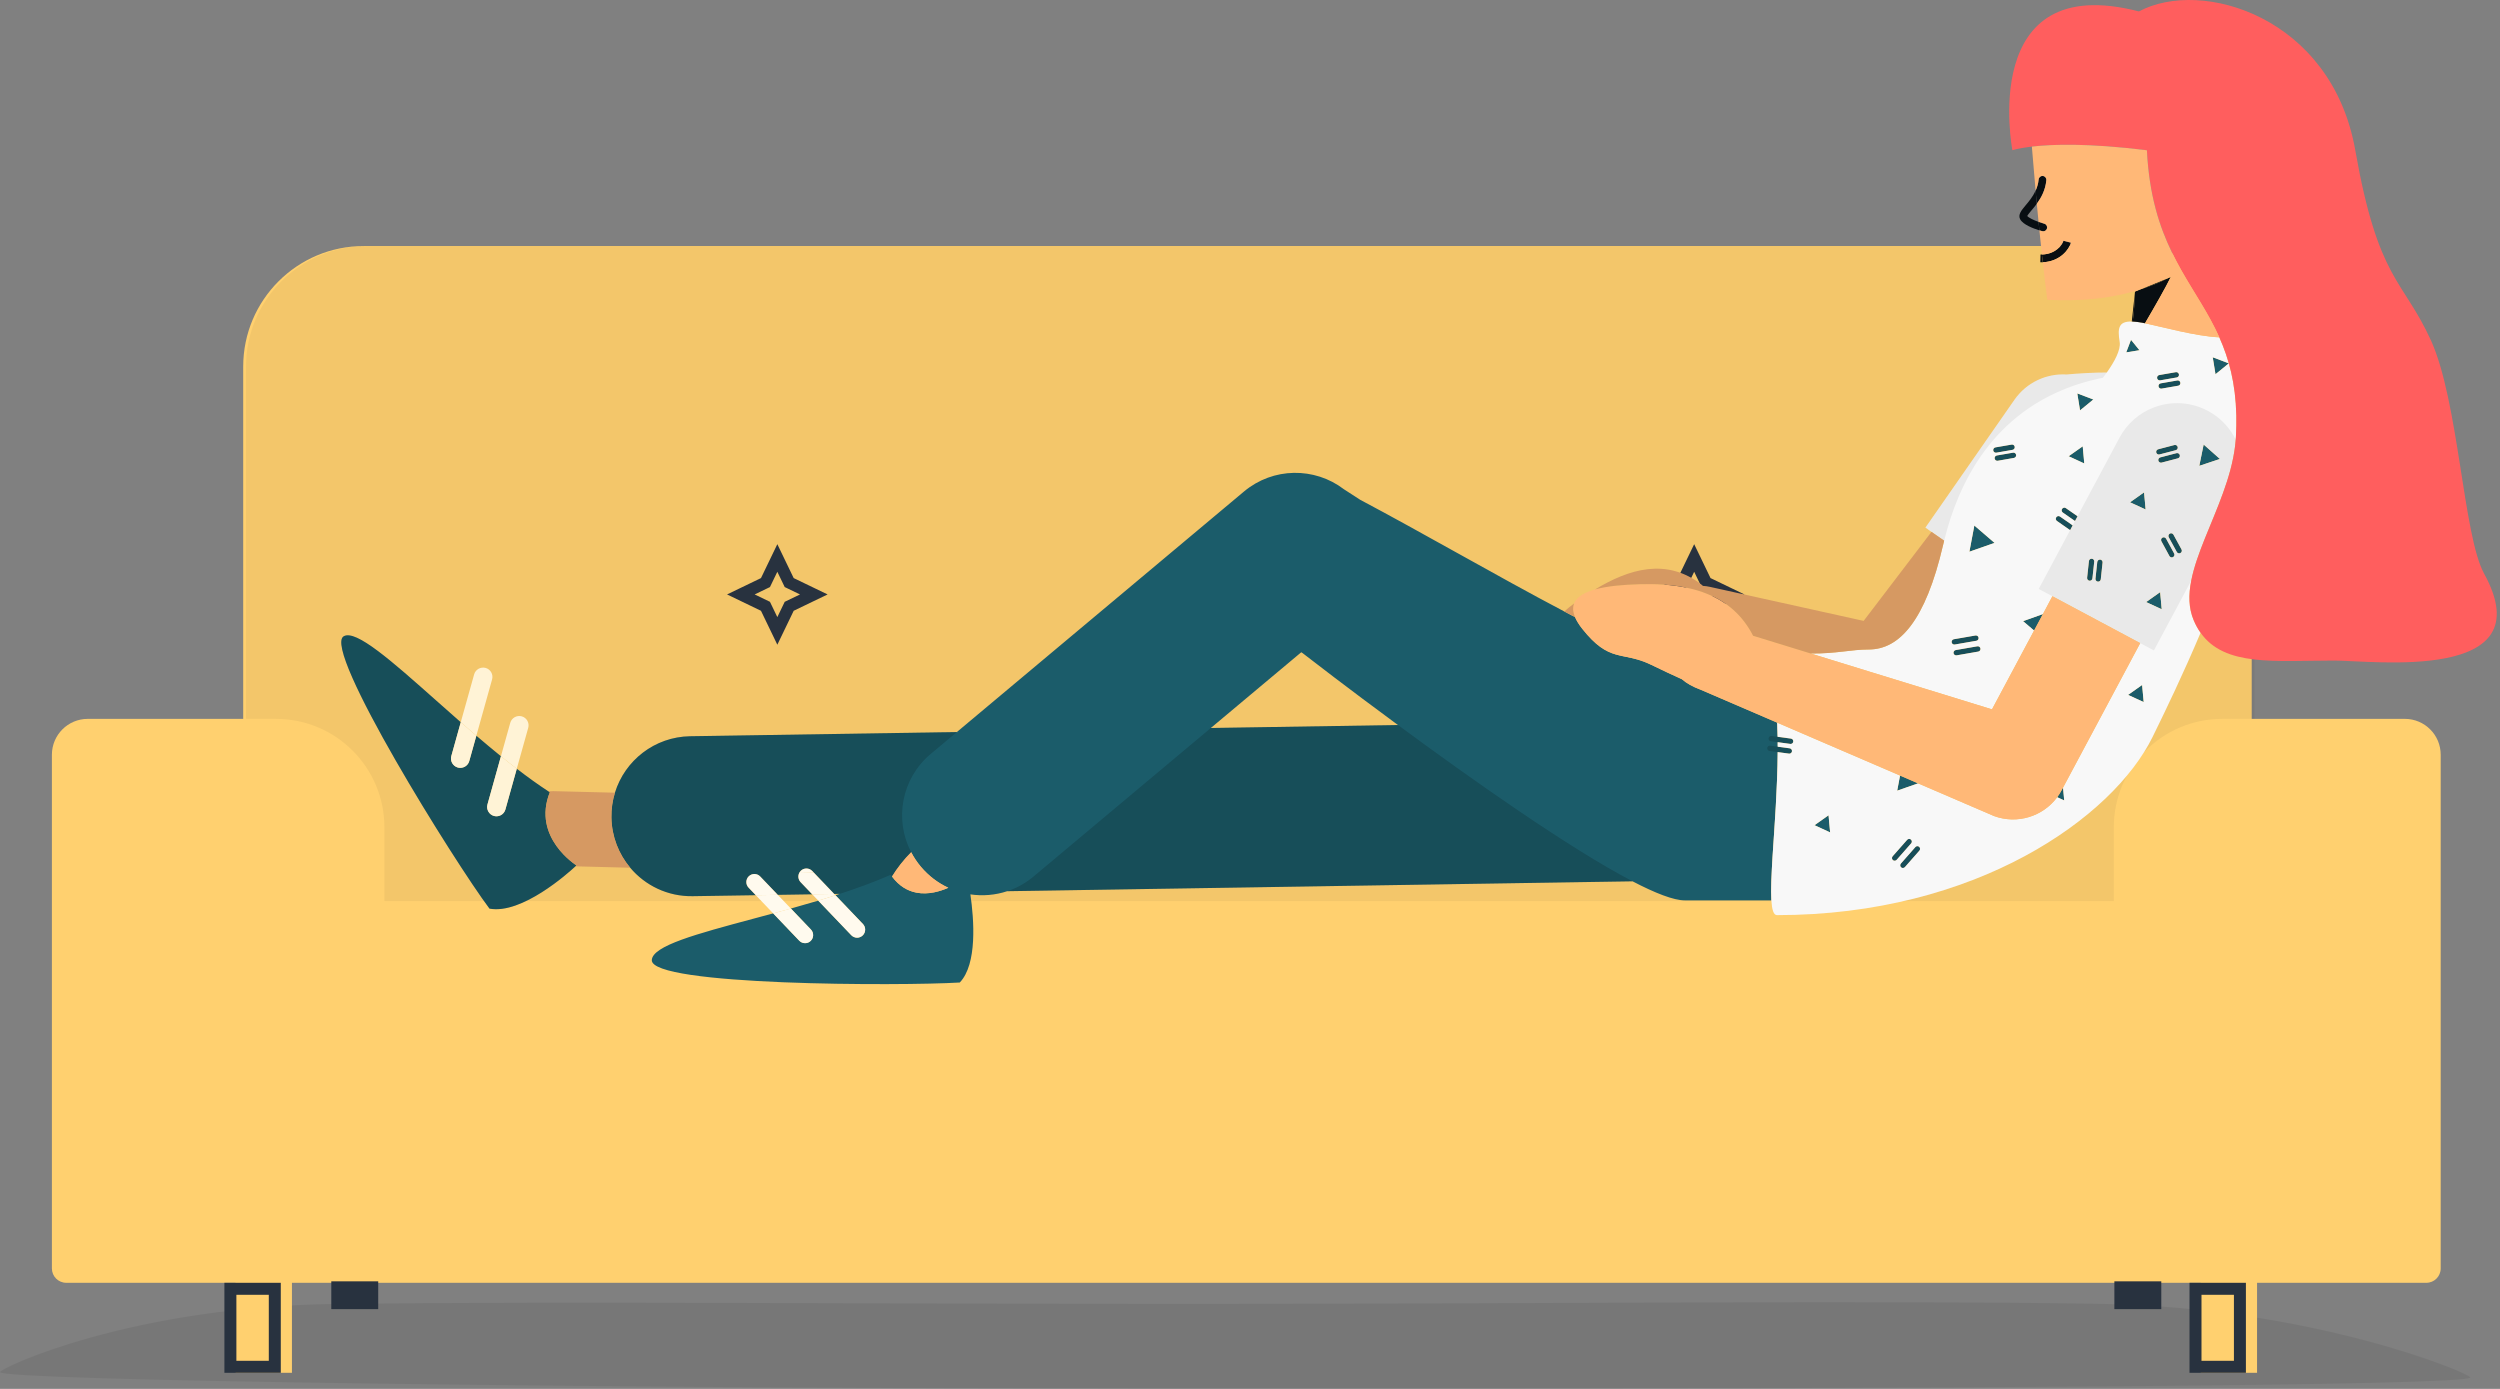 <?xml version="1.0" encoding="UTF-8"?>
<svg width="315px" height="175px" viewBox="0 0 315 175" version="1.1" xmlns="http://www.w3.org/2000/svg" xmlns:xlink="http://www.w3.org/1999/xlink">
    <rect x="0" y="0" width="315" height="175" fill="#808080" stroke="none"/>
    <!-- Generator: Sketch 57.1 (83088) - https://sketch.com -->
    <title>Group 2</title>
    <desc>Created with Sketch.</desc>
    <g id="Page-1" stroke="none" stroke-width="1" fill="none" fill-rule="evenodd">
        <g id="Survey-Challenge-2" transform="translate(-29, -507)">
            <g id="Group-2" transform="translate(29, 507)">
                <g id="Couch-(3)" transform="translate(0, 31)">
                    <path d="M311.258,142.555 C311.258,143.616 243.148,144 158.965,144 C74.782,144 0,142.947 0,141.886 C0,141.389 16.454,133.586 42.614,133.29 C72.224,132.956 105.654,133.29 150.35,133.29 C193.386,133.29 237.232,132.808 264.914,133.291 C291.381,133.752 311.258,142.037 311.258,142.555 Z" id="Path" fill-opacity="0.07" fill="#000000" fill-rule="nonzero"></path>
                    <path d="M30.644,15.191 C30.644,6.801 37.446,0 45.836,0 L268.524,0 C276.914,0 283.715,6.801 283.715,15.191 L283.715,59.577 L303.006,59.577 C305.503,59.577 307.528,61.601 307.528,64.097 L307.528,128.825 C307.528,129.823 306.718,130.633 305.719,130.633 L284.389,130.633 L284.389,141.969 L277.283,141.969 L277.283,130.633 L276.395,130.633 C276.377,130.635 276.358,130.636 276.34,130.636 L36.784,130.636 L36.784,141.969 L29.678,141.969 L29.678,130.633 L8.347,130.633 C7.349,130.633 6.539,129.823 6.539,128.825 L6.539,64.098 C6.539,61.601 8.563,59.577 11.06,59.577 L30.644,59.577 L30.644,15.191 Z" id="Path" fill="#FFD06F"></path>
                    <path d="M46.19,0 C37.8,0 30.999,6.801 30.999,15.191 L30.999,59.579 L34.769,59.579 C42.316,59.579 48.434,65.697 48.434,73.244 L48.434,82.536 L266.341,82.536 L266.341,73.244 C266.341,65.697 272.459,59.579 280.006,59.579 L284.069,59.579 L284.069,15.191 C284.069,6.801 277.268,0 268.878,0 L46.19,0 Z" id="Path" fill-opacity="0.05" fill="#000000"></path>
                    <path d="M98.782,39.303 L100.004,41.839 L102.539,43.061 L104.278,43.899 L102.539,44.737 L100.004,45.959 L98.782,48.495 L97.944,50.234 L97.106,48.495 L95.883,45.959 L93.348,44.737 L91.61,43.899 L93.348,43.061 L95.883,41.839 L97.106,39.303 L97.944,37.565 L98.782,39.303 Z M99.349,43.199 L100.801,43.899 L99.349,44.599 L98.873,44.828 L98.644,45.304 L97.944,46.756 L97.244,45.304 L97.015,44.828 L96.539,44.599 L95.087,43.899 L96.539,43.199 L97.015,42.97 L97.244,42.495 L97.944,41.042 L98.644,42.495 L98.873,42.97 L99.349,43.199 Z M156.543,39.303 L157.766,41.839 L160.301,43.061 L162.039,43.899 L160.301,44.737 L157.766,45.959 L156.543,48.495 L155.705,50.234 L154.867,48.495 L153.645,45.959 L151.11,44.737 L149.371,43.899 L151.11,43.061 L153.645,41.839 L154.867,39.303 L155.705,37.565 L156.543,39.303 Z M157.11,43.199 L158.562,43.899 L157.11,44.599 L156.634,44.828 L156.405,45.304 L155.705,46.756 L155.005,45.304 L154.776,44.828 L154.301,44.599 L152.848,43.899 L154.301,43.199 L154.776,42.97 L155.005,42.495 L155.705,41.042 L156.405,42.495 L156.634,42.97 L157.11,43.199 Z M215.526,41.839 L214.304,39.303 L213.466,37.565 L212.628,39.303 L211.406,41.839 L208.871,43.061 L207.132,43.899 L208.871,44.737 L211.406,45.959 L212.628,48.495 L213.466,50.234 L214.304,48.495 L215.526,45.959 L218.062,44.737 L219.8,43.899 L218.062,43.061 L215.526,41.839 Z M216.323,43.899 L214.871,43.199 L214.395,42.97 L214.166,42.495 L213.466,41.042 L212.766,42.495 L212.537,42.97 L212.062,43.199 L210.609,43.899 L212.062,44.599 L212.537,44.828 L212.766,45.304 L213.466,46.756 L214.166,45.304 L214.395,44.828 L214.871,44.599 L216.323,43.899 Z M29.784,132.148 L33.869,132.148 L33.869,140.46 L29.784,140.46 L29.784,132.148 Z M28.274,130.637 L29.784,130.637 L33.869,130.637 L35.379,130.637 L35.379,132.148 L35.379,140.46 L35.379,141.97 L33.869,141.97 L29.784,141.97 L28.274,141.97 L28.274,140.46 L28.274,132.148 L28.274,130.637 Z M281.474,132.147 L277.388,132.147 L277.388,140.46 L281.474,140.46 L281.474,132.147 Z M277.388,130.637 L275.878,130.637 L275.878,132.147 L275.878,140.46 L275.878,141.97 L277.388,141.97 L281.474,141.97 L282.984,141.97 L282.984,140.46 L282.984,132.147 L282.984,130.637 L281.474,130.637 L277.388,130.637 Z M41.743,130.447 L47.655,130.447 L47.655,133.95 L41.743,133.95 L41.743,130.447 Z M266.411,130.447 L272.323,130.447 L272.323,133.95 L266.411,133.95 L266.411,130.447 Z" id="Shape" fill="#28323F"></path>
                </g>
                <g id="Character-41" transform="translate(43, 0)">
                    <path d="M226.572,44.131 L225.817,43.199 L225.506,42.818 L225.356,43.211 L225.249,43.489 L224.901,44.398 L225.121,44.362 L225.125,44.362 L225.161,44.358 L226.572,44.131 Z M237.83,45.784 L235.803,45.014 L236.151,47.154 L237.83,45.784 Z M234.109,58.699 L236.712,57.83 L234.659,56.008 L234.109,58.699 Z M227.408,75.859 L229.179,74.609 L229.315,76.072 L229.377,76.768 L229.029,76.607 L227.408,75.859 Z M225.381,63.29 L227.35,64.196 L227.152,62.036 L225.381,63.29 Z M227.104,88.463 L225.136,87.557 L226.906,86.307 L227.104,88.463 Z M220.763,50.338 L220.715,50.374 L219.084,51.709 L218.736,49.568 L220.598,50.275 L220.763,50.338 Z M219.421,56.237 L219.326,56.303 L217.651,57.487 L219.619,58.397 L219.436,56.38 L219.421,56.237 Z M216.206,100.448 C216.412,100.173 216.595,99.884 216.76,99.575 L216.943,99.235 L217.09,100.855 L216.206,100.448 Z M213.296,79.449 L214.406,77.374 L211.906,78.265 L213.296,79.449 Z M208.314,68.403 L205.143,69.518 L205.766,66.215 L208.314,68.403 Z M196.405,97.721 L196.045,99.627 L198.677,98.703 L196.405,97.721 Z M187.596,104.884 L185.628,103.975 L187.398,102.725 L187.596,104.884 Z M229.252,48.303 C229.069,48.332 228.944,48.508 228.977,48.688 C229.007,48.853 229.146,48.967 229.307,48.967 L229.366,48.963 L231.452,48.6 C231.635,48.57 231.756,48.395 231.723,48.212 C231.694,48.028 231.521,47.907 231.334,47.94 L229.252,48.303 Z M230.4,67.234 C230.561,67.146 230.766,67.209 230.854,67.37 L231.87,69.229 C231.958,69.39 231.899,69.595 231.734,69.683 C231.683,69.712 231.627,69.724 231.573,69.724 C231.455,69.724 231.342,69.661 231.279,69.548 L230.264,67.693 C230.176,67.528 230.235,67.326 230.4,67.234 Z M229.927,67.875 C229.835,67.714 229.633,67.655 229.469,67.743 C229.307,67.831 229.248,68.036 229.336,68.198 L230.348,70.056 C230.411,70.166 230.528,70.232 230.645,70.232 C230.7,70.232 230.755,70.217 230.806,70.188 C230.968,70.1 231.03,69.895 230.938,69.734 L229.927,67.875 Z M229.186,47.922 L229.128,47.925 C228.966,47.925 228.823,47.812 228.798,47.647 C228.765,47.463 228.886,47.291 229.069,47.258 L229.608,47.163 L231.155,46.895 C231.338,46.862 231.51,46.987 231.543,47.17 C231.565,47.298 231.514,47.419 231.419,47.493 C231.375,47.525 231.327,47.547 231.268,47.559 L229.186,47.922 Z M231.243,57.098 L229.197,57.633 C229.109,57.655 229.04,57.71 228.996,57.783 C228.948,57.857 228.93,57.952 228.955,58.043 C228.996,58.194 229.131,58.296 229.282,58.296 L229.366,58.286 L229.747,58.187 L231.415,57.75 C231.595,57.703 231.701,57.519 231.653,57.34 C231.605,57.16 231.422,57.054 231.243,57.098 Z M229.098,57.259 L229.014,57.27 C228.864,57.27 228.728,57.171 228.688,57.021 C228.64,56.841 228.75,56.658 228.93,56.61 L230.975,56.075 C231.155,56.031 231.338,56.134 231.386,56.317 C231.433,56.493 231.323,56.68 231.144,56.724 L229.098,57.259 Z M221.628,70.511 C221.441,70.493 221.279,70.625 221.257,70.808 L221.03,72.912 C221.008,73.096 221.14,73.264 221.327,73.283 L221.364,73.286 C221.532,73.286 221.679,73.158 221.698,72.986 L221.925,70.882 C221.947,70.698 221.815,70.533 221.628,70.511 Z M220.205,70.694 C220.227,70.511 220.389,70.379 220.576,70.398 C220.763,70.416 220.894,70.585 220.873,70.768 L220.645,72.872 C220.627,73.044 220.48,73.173 220.312,73.173 L220.275,73.169 C220.088,73.151 219.956,72.982 219.978,72.799 L220.205,70.694 Z M216.987,63.993 C216.929,64.015 216.873,64.055 216.833,64.11 C216.8,64.162 216.778,64.22 216.775,64.275 C216.764,64.393 216.815,64.51 216.917,64.58 L218.413,65.621 L218.45,65.646 L218.626,65.32 L218.769,65.049 L217.299,64.026 C217.204,63.96 217.086,63.949 216.987,63.993 Z M216.093,65.175 C216.199,65.021 216.408,64.984 216.562,65.09 L218.061,66.131 L218.156,66.201 L217.837,66.798 L217.673,66.685 L216.177,65.644 C216.023,65.537 215.986,65.328 216.093,65.175 Z M210.642,57.038 L208.6,57.39 C208.421,57.423 208.296,57.595 208.329,57.778 C208.358,57.943 208.498,58.057 208.659,58.057 L208.717,58.053 L210.755,57.698 C210.939,57.665 211.06,57.492 211.03,57.309 C210.998,57.126 210.825,57.005 210.642,57.038 Z M208.483,57.04 C208.332,57.04 208.201,56.941 208.16,56.794 L208.16,56.79 C208.158,56.786 208.156,56.78 208.154,56.774 C208.154,56.772 208.154,56.772 208.154,56.77 C208.154,56.769 208.153,56.768 208.153,56.767 L208.153,56.763 L208.153,56.761 C208.12,56.578 208.241,56.405 208.424,56.373 L208.486,56.361 L210.462,56.021 C210.645,55.988 210.821,56.108 210.851,56.292 C210.884,56.475 210.763,56.648 210.579,56.68 L208.541,57.036 L208.483,57.04 Z M206.148,81.436 L203.421,81.909 C203.377,81.916 203.333,81.935 203.299,81.957 C203.234,82.001 203.186,82.063 203.164,82.136 C203.142,82.188 203.138,82.242 203.149,82.298 C203.175,82.462 203.318,82.576 203.479,82.576 L203.538,82.572 L206.261,82.099 C206.445,82.066 206.566,81.891 206.536,81.711 C206.503,81.528 206.331,81.403 206.148,81.436 Z M203.956,81.095 L203.3,81.209 L203.241,81.212 C203.083,81.212 202.94,81.099 202.911,80.934 C202.882,80.75 203.003,80.578 203.186,80.545 L204.557,80.307 L205.909,80.072 C206.097,80.043 206.269,80.164 206.298,80.347 C206.331,80.531 206.21,80.703 206.027,80.736 L203.956,81.095 Z M198.34,106.73 L196.511,108.809 C196.39,108.948 196.405,109.161 196.544,109.282 C196.606,109.336 196.687,109.366 196.764,109.366 C196.859,109.366 196.951,109.326 197.017,109.252 L198.846,107.174 C198.967,107.034 198.952,106.822 198.813,106.701 C198.677,106.576 198.461,106.591 198.34,106.73 Z M197.303,105.818 C197.424,105.678 197.636,105.663 197.775,105.784 C197.915,105.909 197.929,106.122 197.805,106.261 L195.979,108.336 C195.913,108.413 195.818,108.45 195.726,108.45 C195.646,108.45 195.569,108.424 195.503,108.369 C195.363,108.244 195.352,108.032 195.474,107.892 L197.303,105.818 Z M182.666,93.064 L180.979,92.837 C180.969,92.239 180.95,91.642 180.925,91.055 L171.295,86.909 C170.269,86.531 169.484,86.077 168.92,85.582 C167.846,85.098 166.515,84.478 165.056,83.767 C163.798,83.153 162.787,82.947 161.86,82.758 C161.416,82.667 160.99,82.581 160.566,82.455 C159.316,82.088 158.073,81.381 156.372,79.236 C155.943,78.694 155.643,78.202 155.456,77.759 L155.454,77.758 C155.003,77.523 154.553,77.289 154.1,77.047 C149.791,74.781 145.238,72.248 140.698,69.722 L140.698,69.722 L140.697,69.722 C136.513,67.394 132.339,65.071 128.378,62.97 L126.318,61.636 C122.656,58.842 117.425,58.85 113.745,61.929 L77.565,92.236 L43.955,92.767 C39.479,92.84 35.729,95.821 34.483,99.879 C34.179,100.865 34.021,101.914 34.038,103.002 C34.08,105.418 34.963,107.621 36.407,109.334 C38.291,111.57 41.125,112.97 44.274,112.919 L52.228,112.794 L51.319,111.841 C50.93,111.438 50.945,110.792 51.352,110.404 C51.55,110.217 51.803,110.122 52.056,110.122 C52.323,110.122 52.591,110.228 52.789,110.437 L54.999,112.75 L59.336,112.681 L57.873,111.148 C57.536,110.792 57.503,110.261 57.771,109.872 C57.807,109.817 57.855,109.762 57.906,109.711 C58.313,109.322 58.955,109.337 59.343,109.744 L59.504,109.913 L62.107,112.637 L62.818,112.625 C62.636,112.687 62.454,112.746 62.272,112.804 L62.268,112.805 L65.728,116.427 C66.117,116.834 66.103,117.476 65.696,117.864 C65.498,118.055 65.245,118.147 64.992,118.147 C64.724,118.147 64.457,118.04 64.259,117.831 L60.102,113.48 C58.951,113.824 57.793,114.154 56.649,114.477 L59.174,117.12 C59.563,117.527 59.548,118.172 59.142,118.557 C58.947,118.748 58.694,118.839 58.441,118.839 C58.174,118.839 57.906,118.737 57.705,118.524 L54.42,115.085 C53.547,115.322 52.688,115.553 51.849,115.778 L51.847,115.778 C44.829,117.66 39.212,119.165 39.127,120.969 C38.973,124.214 70.523,124.243 77.932,123.796 C80.156,121.479 79.727,115.848 79.269,112.692 C80.813,112.919 82.403,112.79 83.907,112.292 L162.699,111.045 C165.577,112.545 167.886,113.447 169.272,113.447 L180.192,113.447 C180.114,112.12 180.206,110.155 180.349,107.82 C180.39,107.173 180.435,106.497 180.482,105.799 C180.706,102.45 180.966,98.568 180.987,94.761 L181.214,94.794 L182.409,94.956 L182.453,94.959 C182.618,94.959 182.765,94.838 182.787,94.67 C182.812,94.483 182.684,94.314 182.497,94.288 L180.991,94.087 C180.991,93.896 180.991,93.706 180.987,93.515 L182.574,93.731 L182.622,93.735 C182.787,93.735 182.93,93.614 182.952,93.445 C182.977,93.258 182.849,93.09 182.666,93.064 Z M74.687,112.439 C73.969,112.581 73.21,112.618 72.462,112.472 C71.377,112.263 70.303,111.665 69.391,110.441 C70.05,109.366 70.886,108.303 71.806,107.383 C72.136,108.017 72.539,108.622 73.016,109.194 C73.998,110.364 75.189,111.258 76.487,111.859 C75.941,112.098 75.329,112.31 74.687,112.439 Z M109.566,91.726 L120.959,82.183 L121.109,82.282 L121.113,82.282 C121.912,82.902 126.761,86.656 133.14,91.352 L109.566,91.726 Z M26.103,99.715 C26.162,99.755 26.217,99.792 26.275,99.828 C23.996,105.533 29.633,109.041 29.633,109.041 C29.633,109.041 29.589,109.081 29.505,109.158 C28.578,110.02 22.742,115.236 18.677,114.489 C14.304,108.66 -2.437,81.81 0.301,80.175 C1.828,79.267 6.383,83.314 11.971,88.278 C12.97,89.165 14.002,90.082 15.055,91.005 L13.867,95.257 C13.691,95.884 14.058,96.533 14.681,96.709 C14.788,96.738 14.894,96.749 15,96.749 C15.513,96.749 15.986,96.412 16.129,95.891 L17.02,92.706 C18.043,93.582 19.08,94.447 20.117,95.29 L18.42,101.361 C18.244,101.984 18.611,102.633 19.234,102.809 C19.34,102.838 19.446,102.853 19.553,102.853 C20.066,102.853 20.539,102.512 20.682,101.991 L22.115,96.863 C23.457,97.896 24.791,98.861 26.103,99.715 Z" id="Shape" fill="#1B5C6A"></path>
                    <path d="M238.776,52.343 C238.776,52.343 238.776,52.339 238.776,52.336 C238.684,48.256 237.833,45.183 236.635,42.504 C233.688,42.375 229.355,41.162 227.269,40.733 C227.159,40.711 227.053,40.689 226.954,40.671 C226.478,40.583 226.071,40.531 225.726,40.517 C225.682,40.513 225.642,40.513 225.605,40.513 C223.904,40.473 223.805,41.382 224.08,43.105 C224.234,44.08 223.424,45.579 222.456,46.936 C220.781,46.932 218.908,47.049 217.394,47.185 C214.883,47.038 212.361,48.16 210.818,50.374 L199.601,66.479 L200.367,67.014 L201.962,68.125 C201.918,68.297 201.874,68.473 201.834,68.649 C199.601,78.272 196.302,81.836 192.468,81.836 C190.221,81.836 188.432,82.367 185.155,82.342 L192.439,84.589 L199.612,86.796 L207.992,89.38 L213.296,79.449 L211.907,78.265 L214.407,77.374 L215.605,75.127 L226.665,81.033 L216.943,99.234 L217.09,100.854 L216.206,100.448 C214.403,102.882 211.173,103.894 208.252,102.823 L202.691,100.429 L198.677,98.703 L196.045,99.627 L196.405,97.72 L180.925,91.055 C180.95,91.642 180.969,92.24 180.98,92.837 L182.666,93.064 C182.849,93.09 182.978,93.259 182.952,93.446 C182.93,93.614 182.787,93.735 182.622,93.735 L182.574,93.732 L180.987,93.515 C180.991,93.706 180.991,93.897 180.991,94.087 L182.497,94.289 C182.684,94.314 182.812,94.483 182.787,94.67 C182.765,94.839 182.618,94.96 182.453,94.96 L182.409,94.956 L181.214,94.795 L180.987,94.762 C180.961,99.362 180.587,104.073 180.349,107.82 C180.206,110.155 180.115,112.12 180.192,113.447 C180.265,114.627 180.47,115.306 180.895,115.306 C205.979,115.306 223.241,103.003 228.222,92.863 C229.876,89.501 232.141,84.787 234.274,79.728 C233.944,79.262 233.651,78.734 233.402,78.14 C232.757,76.608 232.746,74.933 233.098,73.147 C233.754,69.8 235.678,66.061 237.1,62.117 C237.801,60.185 238.376,58.201 238.622,56.196 C238.655,55.932 238.68,55.672 238.702,55.408 C238.713,55.276 238.721,55.144 238.728,55.012 C238.779,54.077 238.794,53.19 238.776,52.343 Z M185.628,103.974 L187.398,102.724 L187.596,104.884 L185.628,103.974 Z M195.726,108.45 C195.646,108.45 195.569,108.425 195.503,108.37 C195.363,108.245 195.353,108.033 195.474,107.893 L197.303,105.818 C197.424,105.679 197.636,105.664 197.776,105.785 C197.915,105.91 197.929,106.123 197.805,106.262 L195.979,108.337 C195.913,108.414 195.818,108.45 195.726,108.45 Z M198.846,107.175 L197.017,109.253 C196.951,109.326 196.859,109.367 196.764,109.367 C196.687,109.367 196.606,109.338 196.544,109.282 C196.405,109.162 196.39,108.949 196.511,108.81 L198.34,106.731 C198.461,106.592 198.677,106.577 198.813,106.702 C198.952,106.823 198.967,107.035 198.846,107.175 Z M237.83,45.785 L236.151,47.156 L235.803,45.015 L237.83,45.785 Z M231.144,56.724 L229.098,57.259 L229.014,57.27 C228.864,57.27 228.728,57.171 228.688,57.021 C228.64,56.841 228.75,56.658 228.93,56.61 L230.975,56.075 C231.155,56.031 231.338,56.134 231.386,56.317 C231.433,56.493 231.323,56.68 231.144,56.724 Z M231.653,57.34 C231.701,57.519 231.595,57.703 231.415,57.75 L229.747,58.187 L229.366,58.286 L229.282,58.296 C229.131,58.296 228.996,58.194 228.956,58.043 C228.93,57.952 228.948,57.857 228.996,57.783 C229.04,57.71 229.109,57.655 229.197,57.633 L231.243,57.098 C231.422,57.054 231.606,57.16 231.653,57.34 Z M229.179,74.61 L229.315,76.073 L229.377,76.769 L229.029,76.608 L227.408,75.86 L229.179,74.61 Z M229.337,68.198 C229.249,68.037 229.307,67.832 229.469,67.744 C229.633,67.656 229.835,67.715 229.927,67.876 L230.938,69.734 C231.03,69.896 230.968,70.101 230.807,70.189 C230.755,70.218 230.7,70.233 230.645,70.233 C230.528,70.233 230.411,70.167 230.348,70.057 L229.337,68.198 Z M230.264,67.693 C230.176,67.527 230.235,67.326 230.4,67.234 C230.561,67.146 230.766,67.209 230.854,67.37 L231.87,69.229 C231.958,69.39 231.899,69.595 231.734,69.683 C231.683,69.712 231.628,69.723 231.573,69.723 C231.455,69.723 231.342,69.661 231.279,69.547 L230.264,67.693 Z M231.723,48.212 C231.756,48.395 231.635,48.571 231.452,48.6 L229.366,48.963 L229.307,48.967 C229.146,48.967 229.007,48.853 228.978,48.688 C228.944,48.508 229.069,48.332 229.252,48.303 L231.334,47.94 C231.521,47.907 231.694,48.028 231.723,48.212 Z M229.069,47.258 L229.608,47.163 L231.155,46.896 C231.338,46.862 231.51,46.987 231.543,47.171 C231.565,47.299 231.514,47.42 231.419,47.493 C231.375,47.526 231.327,47.548 231.269,47.559 L229.186,47.922 L229.128,47.926 C228.966,47.926 228.823,47.812 228.798,47.647 C228.765,47.464 228.886,47.291 229.069,47.258 Z M225.249,43.49 L225.356,43.211 L225.506,42.819 L225.818,43.2 L226.573,44.131 L225.161,44.359 L225.125,44.362 L225.121,44.362 L224.901,44.399 L225.249,43.49 Z M220.763,50.338 L220.715,50.374 L219.084,51.709 L218.736,49.568 L220.598,50.275 L220.763,50.338 Z M219.326,56.302 L219.421,56.236 L219.436,56.379 L219.619,58.396 L217.651,57.486 L219.326,56.302 Z M208.153,56.761 C208.12,56.577 208.241,56.405 208.424,56.372 L208.486,56.361 L210.462,56.02 C210.646,55.987 210.821,56.108 210.851,56.291 C210.884,56.475 210.763,56.647 210.58,56.68 L208.542,57.035 L208.483,57.039 C208.333,57.039 208.201,56.94 208.16,56.794 C208.16,56.794 208.16,56.794 208.16,56.79 C208.157,56.782 208.153,56.772 208.153,56.761 Z M202.911,80.934 C202.882,80.751 203.003,80.578 203.186,80.545 L204.557,80.307 L205.91,80.072 C206.097,80.043 206.269,80.164 206.298,80.347 C206.331,80.531 206.21,80.703 206.027,80.736 L203.956,81.095 L203.3,81.209 L203.241,81.212 C203.083,81.212 202.94,81.099 202.911,80.934 Z M206.261,82.099 L203.538,82.573 L203.479,82.576 C203.318,82.576 203.175,82.462 203.149,82.298 C203.139,82.243 203.142,82.188 203.164,82.136 C203.186,82.063 203.234,82.001 203.3,81.957 C203.333,81.935 203.377,81.916 203.421,81.909 L206.148,81.436 C206.331,81.403 206.504,81.528 206.536,81.711 C206.566,81.891 206.445,82.067 206.261,82.099 Z M205.143,69.518 L205.767,66.215 L208.314,68.404 L205.143,69.518 Z M210.755,57.699 L208.717,58.055 L208.659,58.058 C208.498,58.058 208.358,57.945 208.329,57.78 C208.296,57.596 208.42,57.424 208.6,57.391 L210.642,57.039 C210.825,57.006 210.998,57.127 211.03,57.31 C211.06,57.494 210.939,57.666 210.755,57.699 Z M217.837,66.798 L217.673,66.684 L216.177,65.643 C216.023,65.537 215.987,65.328 216.093,65.174 C216.199,65.02 216.408,64.983 216.562,65.089 L218.061,66.131 L218.156,66.201 L217.837,66.798 Z M218.626,65.32 L218.45,65.647 L218.413,65.621 L216.917,64.58 C216.815,64.51 216.764,64.393 216.775,64.276 C216.778,64.221 216.8,64.162 216.833,64.111 C216.873,64.056 216.929,64.015 216.987,63.993 C217.086,63.95 217.204,63.96 217.299,64.026 L218.769,65.049 L218.626,65.32 Z M220.645,72.872 C220.627,73.045 220.481,73.173 220.312,73.173 L220.275,73.169 C220.088,73.151 219.956,72.982 219.978,72.799 L220.206,70.695 C220.228,70.511 220.389,70.38 220.576,70.398 C220.763,70.416 220.895,70.585 220.873,70.768 L220.645,72.872 Z M221.698,72.986 C221.679,73.158 221.533,73.286 221.364,73.286 L221.327,73.283 C221.14,73.264 221.008,73.096 221.03,72.913 L221.258,70.808 C221.28,70.625 221.441,70.493 221.628,70.511 C221.815,70.533 221.947,70.699 221.925,70.882 L221.698,72.986 Z M225.382,63.29 L227.152,62.036 L227.35,64.195 L225.382,63.29 Z M225.136,87.558 L226.906,86.308 L227.104,88.464 L225.136,87.558 Z M234.109,58.7 L234.659,56.009 L236.712,57.831 L234.109,58.7 Z" id="Shape" fill="#F8F8F8" fill-rule="nonzero"></path>
                    <path d="M269.996,72.271 C267.361,67.472 266.796,50.517 263.277,42.837 C259.758,35.157 256.653,35.358 253.765,18.931 C250.81,2.141 234.421,-2.808 226.503,1.441 C206.151,-3.827 210.561,18.931 210.561,18.931 C210.561,18.931 211.295,18.671 213.014,18.469 C215.51,18.18 220.081,18.007 227.511,18.931 C227.793,24.562 229.069,28.521 230.671,31.817 C231.056,32.613 231.463,33.368 231.873,34.101 C233.512,36.99 235.29,39.501 236.635,42.503 C237.833,45.183 238.684,48.255 238.776,52.335 C238.776,52.339 238.776,52.343 238.776,52.343 C238.794,53.189 238.779,54.077 238.728,55.011 C238.721,55.143 238.713,55.275 238.702,55.408 C238.68,55.671 238.655,55.932 238.622,56.196 C238.376,58.201 237.801,60.184 237.1,62.116 C235.678,66.061 233.754,69.8 233.098,73.147 C232.746,74.932 232.757,76.608 233.402,78.14 C233.651,78.734 233.944,79.262 234.274,79.727 C237.32,84.035 243.64,83.232 251.133,83.232 C256.022,83.232 277.565,86.047 269.996,72.271 Z" id="Path" fill="#FF5E5E" fill-rule="nonzero"></path>
                    <path d="M230.378,34.951 L230.521,34.892 C229.938,36.117 228.512,38.61 227.269,40.732 C227.159,40.71 227.053,40.688 226.954,40.67 C226.477,40.582 226.07,40.53 225.726,40.516 C225.883,39.182 225.979,37.946 225.99,36.945 C225.99,36.941 225.99,36.938 225.99,36.934 C226.005,36.806 226.012,36.736 226.012,36.736 L226.576,36.505 C227.995,36.062 229.26,35.53 230.378,34.951 Z" id="Path" fill="#080E12" fill-rule="nonzero"></path>
                    <path d="M226.576,36.506 L230.378,34.951 C229.26,35.531 227.995,36.062 226.576,36.506 Z" id="Path" fill="#080E12" fill-rule="nonzero"></path>
                    <path d="M225.99,36.946 C225.979,37.947 225.884,39.182 225.726,40.517 C225.682,40.513 225.642,40.513 225.605,40.513 C225.774,38.984 225.935,37.485 225.99,36.946 Z" id="Path" fill="#080E12" fill-rule="nonzero"></path>
                    <path d="M216.991,30.336 L217.937,30.578 C217.735,31.373 216.606,32.953 214.392,33.045 C214.351,32.719 214.319,32.393 214.282,32.066 C215.975,32.03 216.855,30.878 216.991,30.336 Z" id="Path" fill="#080E12" fill-rule="nonzero"></path>
                    <path d="M214.92,28.782 C214.861,28.999 214.667,29.145 214.45,29.145 C214.406,29.145 214.366,29.138 214.322,29.127 C214.234,29.105 214.11,29.068 213.963,29.024 C213.926,28.668 213.89,28.313 213.857,27.957 C214.099,28.045 214.344,28.122 214.575,28.185 C214.835,28.254 214.989,28.522 214.92,28.782 Z" id="Path" fill="#080E12" fill-rule="nonzero"></path>
                    <path d="M214.839,22.704 C214.725,23.951 214.183,24.926 213.637,25.674 C213.586,25.112 213.534,24.563 213.486,24.024 C213.677,23.606 213.82,23.137 213.868,22.616 C213.893,22.349 214.128,22.147 214.399,22.172 C214.667,22.198 214.865,22.437 214.839,22.704 Z" id="Path" fill="#080E12" fill-rule="nonzero"></path>
                    <path d="M214.282,32.066 C214.318,32.392 214.351,32.718 214.392,33.044 C214.326,33.048 214.26,33.048 214.194,33.048 C214.157,33.048 214.121,33.044 214.08,33.044 L214.102,32.069 C214.165,32.069 214.223,32.069 214.282,32.066 Z" id="Path" fill="#080E12" fill-rule="nonzero"></path>
                    <path d="M213.486,24.024 C213.534,24.563 213.586,25.112 213.637,25.673 C213.406,25.989 213.175,26.264 212.973,26.502 C212.772,26.744 212.5,27.066 212.434,27.217 C212.614,27.437 213.215,27.73 213.857,27.957 C213.89,28.313 213.926,28.668 213.963,29.024 C213.226,28.8 211.914,28.316 211.544,27.635 C211.232,27.059 211.694,26.509 212.225,25.875 C212.636,25.387 213.142,24.783 213.486,24.024 Z" id="Path" fill="#080E12" fill-rule="nonzero"></path>
                    <g id="Group" opacity="0.06" transform="translate(199.313, 46.81)" fill="#000000" fill-rule="nonzero">
                        <path d="M36.362,5.237 C36.204,5.141 36.043,5.046 35.878,4.958 C35.123,4.555 34.331,4.28 33.532,4.13 C32.26,3.888 30.966,3.957 29.749,4.302 C27.891,4.83 26.223,6.01 25.108,7.726 C24.98,7.924 24.859,8.125 24.745,8.338 L23.012,11.583 L19.456,18.24 L19.313,18.511 L19.137,18.837 L18.844,19.391 L18.525,19.988 L14.566,27.397 L16.292,28.318 L27.352,34.223 L29.078,35.147 L33.785,26.338 C34.441,22.991 36.366,19.252 37.788,15.307 C38.488,13.375 39.063,11.392 39.309,9.386 C39.342,9.123 39.368,8.862 39.39,8.598 C38.734,7.253 37.707,6.076 36.362,5.237 Z M21.333,26.063 C21.315,26.235 21.168,26.364 20.999,26.364 L20.963,26.36 C20.776,26.342 20.644,26.173 20.666,25.989 L20.893,23.885 C20.915,23.702 21.076,23.57 21.263,23.589 C21.45,23.607 21.582,23.775 21.56,23.959 L21.333,26.063 Z M22.385,26.177 C22.367,26.349 22.22,26.477 22.051,26.477 L22.015,26.473 C21.828,26.455 21.696,26.286 21.718,26.103 L21.945,23.999 C21.967,23.816 22.128,23.684 22.315,23.702 C22.502,23.724 22.634,23.889 22.612,24.072 L22.385,26.177 Z M32.341,10.53 C32.388,10.71 32.282,10.893 32.102,10.941 L30.435,11.377 L30.053,11.476 L29.969,11.487 C29.819,11.487 29.683,11.384 29.643,11.234 C29.617,11.143 29.636,11.047 29.683,10.974 C29.727,10.901 29.797,10.846 29.885,10.824 L31.93,10.288 C32.11,10.244 32.293,10.351 32.341,10.53 Z M29.617,9.801 L31.662,9.266 C31.842,9.222 32.025,9.324 32.073,9.507 C32.121,9.683 32.011,9.87 31.831,9.914 L29.786,10.449 L29.702,10.461 C29.551,10.461 29.415,10.362 29.375,10.211 C29.327,10.032 29.437,9.848 29.617,9.801 Z M26.069,16.48 L27.839,15.226 L28.037,17.386 L26.069,16.48 Z M29.716,29.798 L28.096,29.051 L29.867,27.8 L30.002,29.263 L30.064,29.96 L29.716,29.798 Z M31.494,23.38 C31.443,23.409 31.388,23.423 31.333,23.423 C31.216,23.423 31.098,23.358 31.036,23.248 L30.024,21.389 C29.936,21.228 29.995,21.022 30.156,20.934 C30.321,20.846 30.523,20.905 30.614,21.066 L31.626,22.925 C31.718,23.086 31.655,23.292 31.494,23.38 Z M32.421,22.874 C32.37,22.903 32.315,22.914 32.26,22.914 C32.143,22.914 32.029,22.852 31.967,22.738 L30.951,20.883 C30.863,20.718 30.922,20.516 31.087,20.425 C31.248,20.337 31.454,20.399 31.542,20.56 L32.557,22.419 C32.645,22.58 32.586,22.786 32.421,22.874 Z M34.797,11.89 L35.347,9.2 L37.399,11.021 L34.797,11.89 Z" id="Shape"></path>
                        <path d="M17.979,2.153 C18.936,1.775 19.947,1.446 21.01,1.167 C21.348,1.079 21.692,0.994 22.04,0.918 C22.246,0.874 22.451,0.83 22.656,0.786 C22.821,0.573 22.986,0.353 23.143,0.126 C21.468,0.122 19.595,0.239 18.081,0.375 C15.571,0.228 13.049,1.35 11.505,3.564 L0.288,19.669 L1.055,20.204 L2.649,21.315 C3.126,19.365 3.749,17.455 4.537,15.636 C6.285,11.582 8.851,7.949 12.473,5.225 C12.7,5.053 12.931,4.884 13.166,4.719 C14.317,3.92 15.574,3.205 16.938,2.593 C17.275,2.439 17.623,2.292 17.979,2.153 Z" id="Path"></path>
                    </g>
                    <path d="M236.635,42.503 C235.29,39.501 233.512,36.989 231.873,34.101 C231.463,33.367 231.056,32.612 230.671,31.817 C229.069,28.521 227.793,24.562 227.511,18.931 C220.081,18.007 215.51,18.179 213.014,18.469 C213.145,20.097 213.303,21.988 213.486,24.023 C213.677,23.605 213.82,23.136 213.868,22.615 C213.893,22.348 214.128,22.146 214.399,22.172 C214.667,22.197 214.865,22.435 214.839,22.703 C214.725,23.949 214.183,24.925 213.637,25.672 C213.706,26.42 213.78,27.183 213.857,27.956 C214.099,28.044 214.344,28.121 214.575,28.184 C214.835,28.253 214.989,28.521 214.92,28.781 C214.861,28.997 214.667,29.144 214.45,29.144 C214.406,29.144 214.366,29.137 214.322,29.126 C214.234,29.104 214.11,29.067 213.963,29.023 C214.062,30.028 214.172,31.047 214.282,32.066 C215.975,32.029 216.855,30.878 216.991,30.336 L217.937,30.577 C217.735,31.373 216.606,32.953 214.392,33.045 C214.568,34.639 214.758,36.23 214.96,37.774 C219.377,38.012 223.013,37.535 225.993,36.681 C225.993,36.762 225.993,36.85 225.99,36.934 C226.005,36.806 226.012,36.736 226.012,36.736 L226.576,36.505 L230.378,34.951 L230.521,34.892 C229.938,36.117 228.512,38.61 227.269,40.732 C229.355,41.161 233.688,42.375 236.635,42.503 Z" id="Path" fill="#FFB877" fill-rule="nonzero"></path>
                    <path d="M214.407,77.374 L213.296,79.449 L207.992,89.38 L199.612,86.795 L192.438,84.588 L185.155,82.341 L177.889,80.105 C176.533,77.447 174.513,75.812 172.156,74.848 C171.328,74.507 170.456,74.247 169.554,74.06 L169.55,74.06 C167.666,73.66 165.661,73.558 163.663,73.609 C161.526,73.664 159.51,73.844 157.985,74.265 C156.633,74.639 155.661,75.2 155.339,76.036 C155.144,76.516 155.17,77.084 155.456,77.759 C155.643,78.202 155.943,78.694 156.372,79.236 C158.073,81.381 159.316,82.088 160.566,82.455 C161.874,82.843 163.194,82.858 165.056,83.768 C166.515,84.479 167.846,85.098 168.92,85.582 C169.484,86.077 170.269,86.532 171.295,86.909 L180.925,91.055 L196.405,97.72 L198.677,98.702 L202.691,100.429 L208.252,102.823 C211.173,103.893 214.403,102.882 216.206,100.447 C216.412,100.172 216.595,99.883 216.76,99.575 L216.943,99.234 L226.664,81.033 L215.605,75.127 L214.407,77.374 Z" id="Path" fill="#FFB877" fill-rule="nonzero"></path>
                    <path d="M73.016,109.193 C72.539,108.622 72.136,108.016 71.806,107.382 C70.886,108.303 70.05,109.366 69.391,110.44 C70.303,111.664 71.377,112.262 72.462,112.471 C73.21,112.617 73.969,112.581 74.687,112.438 C75.329,112.309 75.941,112.097 76.487,111.859 C75.189,111.257 73.998,110.363 73.016,109.193 Z" id="Path" fill="#FFB877" fill-rule="nonzero"></path>
                    <path d="M65.728,116.427 C66.117,116.834 66.102,117.476 65.696,117.864 C65.498,118.055 65.245,118.147 64.992,118.147 C64.724,118.147 64.457,118.04 64.259,117.831 L60.102,113.48 C60.828,113.26 61.55,113.036 62.268,112.805 L65.728,116.427 Z" id="Path" fill="#FFFAEE" fill-rule="nonzero"></path>
                    <path d="M62.107,112.636 L62.268,112.805 C61.55,113.036 60.828,113.259 60.102,113.48 L59.336,112.68 L62.107,112.636 Z" id="Path" fill="#FFFAEE" fill-rule="nonzero"></path>
                    <path d="M62.107,112.637 L59.336,112.681 L57.873,111.149 C57.536,110.793 57.503,110.261 57.771,109.873 L59.505,109.913 L62.107,112.637 Z" id="Path" fill="#FFFAEE" fill-rule="nonzero"></path>
                    <path d="M59.504,109.912 L57.771,109.872 C57.807,109.817 57.855,109.762 57.906,109.711 C58.313,109.322 58.955,109.337 59.343,109.744 L59.504,109.912 Z" id="Path" fill="#FFFAEE" fill-rule="nonzero"></path>
                    <path d="M59.174,117.12 C59.563,117.526 59.548,118.172 59.141,118.556 C58.947,118.747 58.694,118.839 58.441,118.839 C58.174,118.839 57.906,118.736 57.705,118.524 L54.42,115.085 C55.153,114.887 55.897,114.685 56.649,114.476 L59.174,117.12 Z" id="Path" fill="#FFFAEE" fill-rule="nonzero"></path>
                    <path d="M54.999,112.751 L56.649,114.477 C55.897,114.686 55.153,114.888 54.42,115.086 L52.228,112.795 L54.999,112.751 Z" id="Path" fill="#FFFAEE" fill-rule="nonzero"></path>
                    <path d="M54.999,112.75 L52.228,112.794 L51.319,111.841 C50.93,111.438 50.945,110.793 51.352,110.404 C51.55,110.217 51.803,110.122 52.056,110.122 C52.323,110.122 52.591,110.228 52.789,110.437 L54.999,112.75 Z" id="Path" fill="#FFFAEE" fill-rule="nonzero"></path>
                    <path d="M200.367,67.014 L191.819,78.232 L172.453,73.946 C172.16,73.88 171.863,73.84 171.57,73.822 C171.519,73.77 171.464,73.726 171.405,73.678 C166.984,70.229 162.219,71.702 157.985,74.265 C159.51,73.844 161.526,73.664 163.663,73.609 C165.661,73.557 167.666,73.66 169.55,74.06 L169.554,74.06 C170.456,74.247 171.328,74.507 172.156,74.848 C174.513,75.812 176.533,77.447 177.89,80.105 L185.155,82.341 C188.432,82.367 190.221,81.835 192.468,81.835 C196.302,81.835 199.601,78.272 201.834,68.649 C201.874,68.473 201.918,68.297 201.962,68.125 L200.367,67.014 Z" id="Path" fill="#D69962" fill-rule="nonzero"></path>
                    <path d="M155.339,76.035 C154.888,76.373 154.47,76.71 154.1,77.047 C154.554,77.289 155.005,77.524 155.456,77.758 C155.17,77.084 155.144,76.516 155.339,76.035 Z" id="Path" fill="#D69962" fill-rule="nonzero"></path>
                    <path d="M34.483,99.879 L26.763,99.685 C26.723,99.685 26.682,99.685 26.642,99.685 C26.459,99.685 26.279,99.696 26.103,99.714 C26.162,99.755 26.217,99.791 26.275,99.828 C23.995,105.532 29.633,109.041 29.633,109.041 C29.633,109.041 29.589,109.081 29.505,109.158 L36.407,109.334 C34.963,107.622 34.08,105.419 34.039,103.003 C34.021,101.914 34.179,100.865 34.483,99.879 Z" id="Path" fill="#D69962" fill-rule="nonzero"></path>
                    <g id="Group" opacity="0.72" transform="translate(0, 46.81)" fill="#000000" fill-rule="nonzero">
                        <path d="M229.252,1.494 C229.069,1.523 228.944,1.699 228.977,1.879 C229.007,2.044 229.146,2.157 229.307,2.157 L229.366,2.154 L231.451,1.791 C231.635,1.761 231.756,1.585 231.723,1.402 C231.694,1.219 231.521,1.098 231.334,1.131 L229.252,1.494 Z" id="Path" opacity="0.22"></path>
                        <path d="M231.87,22.419 L230.854,20.56 C230.766,20.399 230.561,20.336 230.4,20.424 C230.235,20.516 230.176,20.718 230.264,20.883 L231.279,22.737 C231.342,22.851 231.455,22.913 231.573,22.913 C231.627,22.913 231.683,22.902 231.734,22.873 C231.899,22.785 231.958,22.58 231.87,22.419 Z" id="Path" opacity="0.22"></path>
                        <path d="M229.927,21.065 C229.835,20.904 229.633,20.846 229.469,20.933 C229.307,21.021 229.249,21.227 229.336,21.388 L230.348,23.247 C230.411,23.357 230.528,23.423 230.645,23.423 C230.7,23.423 230.755,23.408 230.806,23.379 C230.968,23.291 231.03,23.085 230.938,22.924 L229.927,21.065 Z" id="Path" opacity="0.22"></path>
                        <path d="M229.128,1.115 L229.186,1.112 L231.268,0.749 C231.327,0.737 231.375,0.715 231.419,0.683 C231.514,0.609 231.565,0.488 231.543,0.36 C231.51,0.177 231.338,0.052 231.155,0.085 L229.608,0.353 L229.069,0.448 C228.886,0.481 228.765,0.653 228.798,0.837 C228.823,1.002 228.966,1.115 229.128,1.115 Z" id="Path" opacity="0.22"></path>
                        <path d="M229.747,11.376 L231.415,10.94 C231.595,10.892 231.701,10.709 231.653,10.529 C231.605,10.349 231.422,10.243 231.243,10.287 L229.197,10.822 C229.109,10.844 229.04,10.899 228.996,10.973 C228.948,11.046 228.929,11.141 228.955,11.233 C228.996,11.383 229.131,11.486 229.282,11.486 L229.366,11.475 L229.747,11.376 Z" id="Path" opacity="0.22"></path>
                        <path d="M229.098,10.449 L231.144,9.913 C231.323,9.869 231.433,9.683 231.386,9.507 C231.338,9.323 231.155,9.221 230.975,9.265 L228.93,9.8 C228.75,9.847 228.64,10.031 228.688,10.21 C228.728,10.361 228.864,10.46 229.014,10.46 L229.098,10.449 Z" id="Path" opacity="0.22"></path>
                        <path d="M221.628,23.701 C221.441,23.683 221.279,23.815 221.257,23.998 L221.03,26.102 C221.008,26.286 221.14,26.454 221.327,26.472 L221.364,26.476 C221.532,26.476 221.679,26.348 221.698,26.176 L221.925,24.072 C221.947,23.888 221.815,23.723 221.628,23.701 Z" id="Path" opacity="0.22"></path>
                        <path d="M220.576,23.588 C220.389,23.57 220.227,23.702 220.205,23.885 L219.978,25.989 C219.956,26.173 220.088,26.341 220.275,26.36 L220.312,26.363 C220.48,26.363 220.627,26.235 220.645,26.063 L220.873,23.958 C220.895,23.775 220.763,23.607 220.576,23.588 Z" id="Path" opacity="0.22"></path>
                        <path d="M216.987,17.183 C216.928,17.205 216.873,17.245 216.833,17.3 C216.8,17.351 216.778,17.41 216.775,17.465 C216.763,17.582 216.815,17.7 216.917,17.769 L218.413,18.81 L218.45,18.836 L218.626,18.51 L218.769,18.239 L217.299,17.216 C217.203,17.15 217.086,17.139 216.987,17.183 Z" id="Path" opacity="0.22"></path>
                        <path d="M216.562,18.28 C216.408,18.173 216.199,18.21 216.093,18.364 C215.986,18.518 216.023,18.727 216.177,18.833 L217.673,19.874 L217.837,19.988 L218.156,19.39 L218.061,19.321 L216.562,18.28 Z" id="Path" opacity="0.22"></path>
                        <path d="M210.642,10.228 L208.6,10.58 C208.42,10.613 208.296,10.786 208.329,10.969 C208.358,11.134 208.498,11.247 208.659,11.247 L208.717,11.244 L210.755,10.888 C210.939,10.855 211.06,10.683 211.03,10.499 C210.998,10.316 210.825,10.195 210.642,10.228 Z" id="Path" opacity="0.22"></path>
                        <path d="M208.541,10.225 L210.58,9.87 C210.763,9.837 210.884,9.665 210.851,9.481 C210.821,9.298 210.645,9.177 210.462,9.21 L208.486,9.551 L208.424,9.562 C208.241,9.595 208.12,9.767 208.153,9.95 C208.153,9.962 208.157,9.972 208.16,9.98 C208.16,9.984 208.16,9.984 208.16,9.984 C208.201,10.13 208.332,10.229 208.483,10.229 L208.541,10.225 Z" id="Path" opacity="0.22"></path>
                        <path d="M206.148,34.625 L203.421,35.098 C203.377,35.106 203.333,35.124 203.299,35.146 C203.234,35.19 203.186,35.252 203.164,35.325 C203.142,35.377 203.138,35.432 203.149,35.487 C203.175,35.652 203.318,35.765 203.479,35.765 L203.538,35.762 L206.261,35.289 C206.445,35.256 206.566,35.08 206.536,34.9 C206.503,34.717 206.331,34.592 206.148,34.625 Z" id="Path" opacity="0.22"></path>
                        <path d="M203.299,34.399 L203.956,34.285 L206.027,33.926 C206.21,33.893 206.331,33.721 206.298,33.537 C206.269,33.354 206.096,33.233 205.909,33.262 L204.557,33.497 L203.186,33.735 C203.003,33.768 202.882,33.941 202.911,34.124 C202.94,34.289 203.083,34.403 203.241,34.403 L203.299,34.399 Z" id="Path" opacity="0.22"></path>
                        <path d="M198.34,59.921 L196.511,61.999 C196.39,62.138 196.405,62.351 196.544,62.472 C196.606,62.527 196.687,62.556 196.764,62.556 C196.859,62.556 196.951,62.516 197.017,62.443 L198.846,60.364 C198.967,60.225 198.952,60.012 198.813,59.891 C198.677,59.766 198.461,59.781 198.34,59.921 Z" id="Path" opacity="0.22"></path>
                        <path d="M197.775,58.974 C197.636,58.853 197.424,58.868 197.303,59.007 L195.474,61.082 C195.353,61.222 195.363,61.434 195.503,61.559 C195.569,61.614 195.646,61.639 195.726,61.639 C195.818,61.639 195.913,61.603 195.979,61.526 L197.805,59.451 C197.929,59.312 197.915,59.099 197.775,58.974 Z" id="Path" opacity="0.22"></path>
                        <path d="M182.666,46.254 L180.979,46.027 L180.217,45.924 C180.034,45.899 179.865,46.027 179.839,46.21 C179.814,46.394 179.942,46.562 180.129,46.588 L180.987,46.705 L182.574,46.922 L182.622,46.925 C182.787,46.925 182.93,46.804 182.952,46.636 C182.977,46.449 182.849,46.28 182.666,46.254 Z" id="Path" opacity="0.22"></path>
                        <path d="M182.497,47.479 L180.991,47.277 L180.587,47.222 L180.052,47.149 C179.865,47.123 179.697,47.252 179.675,47.435 C179.649,47.618 179.777,47.787 179.961,47.813 L180.987,47.952 L181.214,47.985 L182.409,48.146 L182.453,48.15 C182.618,48.15 182.765,48.029 182.787,47.86 C182.812,47.673 182.684,47.505 182.497,47.479 Z" id="Path" opacity="0.22"></path>
                        <path d="M109.566,44.916 L87.213,63.642 C86.205,64.485 85.083,65.097 83.907,65.482 L162.699,64.236 C154.712,60.075 142.337,51.324 133.14,44.542 L109.566,44.916 Z" id="Path" opacity="0.22"></path>
                        <path d="M34.483,53.07 C34.179,54.056 34.021,55.104 34.039,56.193 C34.08,58.609 34.963,60.812 36.407,62.524 C38.292,64.76 41.125,66.161 44.274,66.109 L52.228,65.984 L51.319,65.031 C50.931,64.628 50.945,63.983 51.352,63.594 C51.55,63.407 51.803,63.312 52.056,63.312 C52.323,63.312 52.591,63.418 52.789,63.627 L54.999,65.94 L59.336,65.871 L57.873,64.339 C57.536,63.983 57.503,63.451 57.771,63.063 C57.807,63.008 57.855,62.953 57.906,62.901 C58.313,62.513 58.955,62.528 59.343,62.934 L59.505,63.103 L62.107,65.827 L62.818,65.816 C65.054,65.086 67.228,64.295 69.229,63.415 C69.281,63.488 69.332,63.561 69.391,63.631 C70.05,62.557 70.886,61.494 71.806,60.574 C69.658,56.468 70.571,51.284 74.269,48.186 L77.565,45.426 L43.955,45.958 C39.479,46.031 35.729,49.011 34.483,53.07 Z" id="Path" opacity="0.22"></path>
                        <path d="M26.275,53.018 C26.217,52.981 26.162,52.945 26.103,52.904 C24.791,52.05 23.457,51.086 22.115,50.052 L20.682,55.181 C20.539,55.701 20.066,56.042 19.553,56.042 C19.446,56.042 19.34,56.028 19.234,55.998 C18.611,55.822 18.244,55.173 18.42,54.55 L20.117,48.479 C19.08,47.636 18.043,46.771 17.02,45.895 L16.129,49.081 C15.986,49.601 15.513,49.939 15,49.939 C14.894,49.939 14.787,49.927 14.681,49.898 C14.058,49.722 13.691,49.073 13.867,48.446 L15.055,44.194 C8.109,38.109 2.101,32.294 0.301,33.365 C-2.437,35 14.303,61.849 18.676,67.678 C22.742,68.426 28.578,63.209 29.505,62.348 C29.589,62.271 29.633,62.23 29.633,62.23 C29.633,62.23 23.995,58.722 26.275,53.018 Z" id="Path" opacity="0.22"></path>
                    </g>
                    <path d="M22.742,90.26 C23.369,90.436 23.732,91.081 23.556,91.708 L22.115,96.862 C21.448,96.352 20.781,95.828 20.117,95.289 L21.294,91.073 C21.47,90.45 22.119,90.087 22.742,90.26 Z" id="Path" fill="#FFF3D6" fill-rule="nonzero"></path>
                    <path d="M22.115,96.861 L20.682,101.99 C20.539,102.511 20.066,102.852 19.553,102.852 C19.446,102.852 19.34,102.837 19.234,102.808 C18.611,102.632 18.244,101.983 18.42,101.36 L20.117,95.289 C20.781,95.828 21.448,96.352 22.115,96.861 Z" id="Path" fill="#FFF3D6" fill-rule="nonzero"></path>
                    <path d="M18.189,84.159 C18.812,84.331 19.179,84.98 19.003,85.607 L17.02,92.704 C16.36,92.136 15.704,91.568 15.055,91.003 L16.741,84.973 C16.917,84.35 17.566,83.987 18.189,84.159 Z" id="Path" fill="#FFF3D6" fill-rule="nonzero"></path>
                    <path d="M17.02,92.706 L16.129,95.891 C15.986,96.412 15.513,96.749 15,96.749 C14.894,96.749 14.787,96.738 14.681,96.709 C14.058,96.533 13.691,95.884 13.867,95.257 L15.055,91.004 C15.704,91.569 16.36,92.137 17.02,92.706 Z" id="Path" fill="#FFF3D6" fill-rule="nonzero"></path>
                </g>
            </g>
        </g>
    </g>
</svg>
